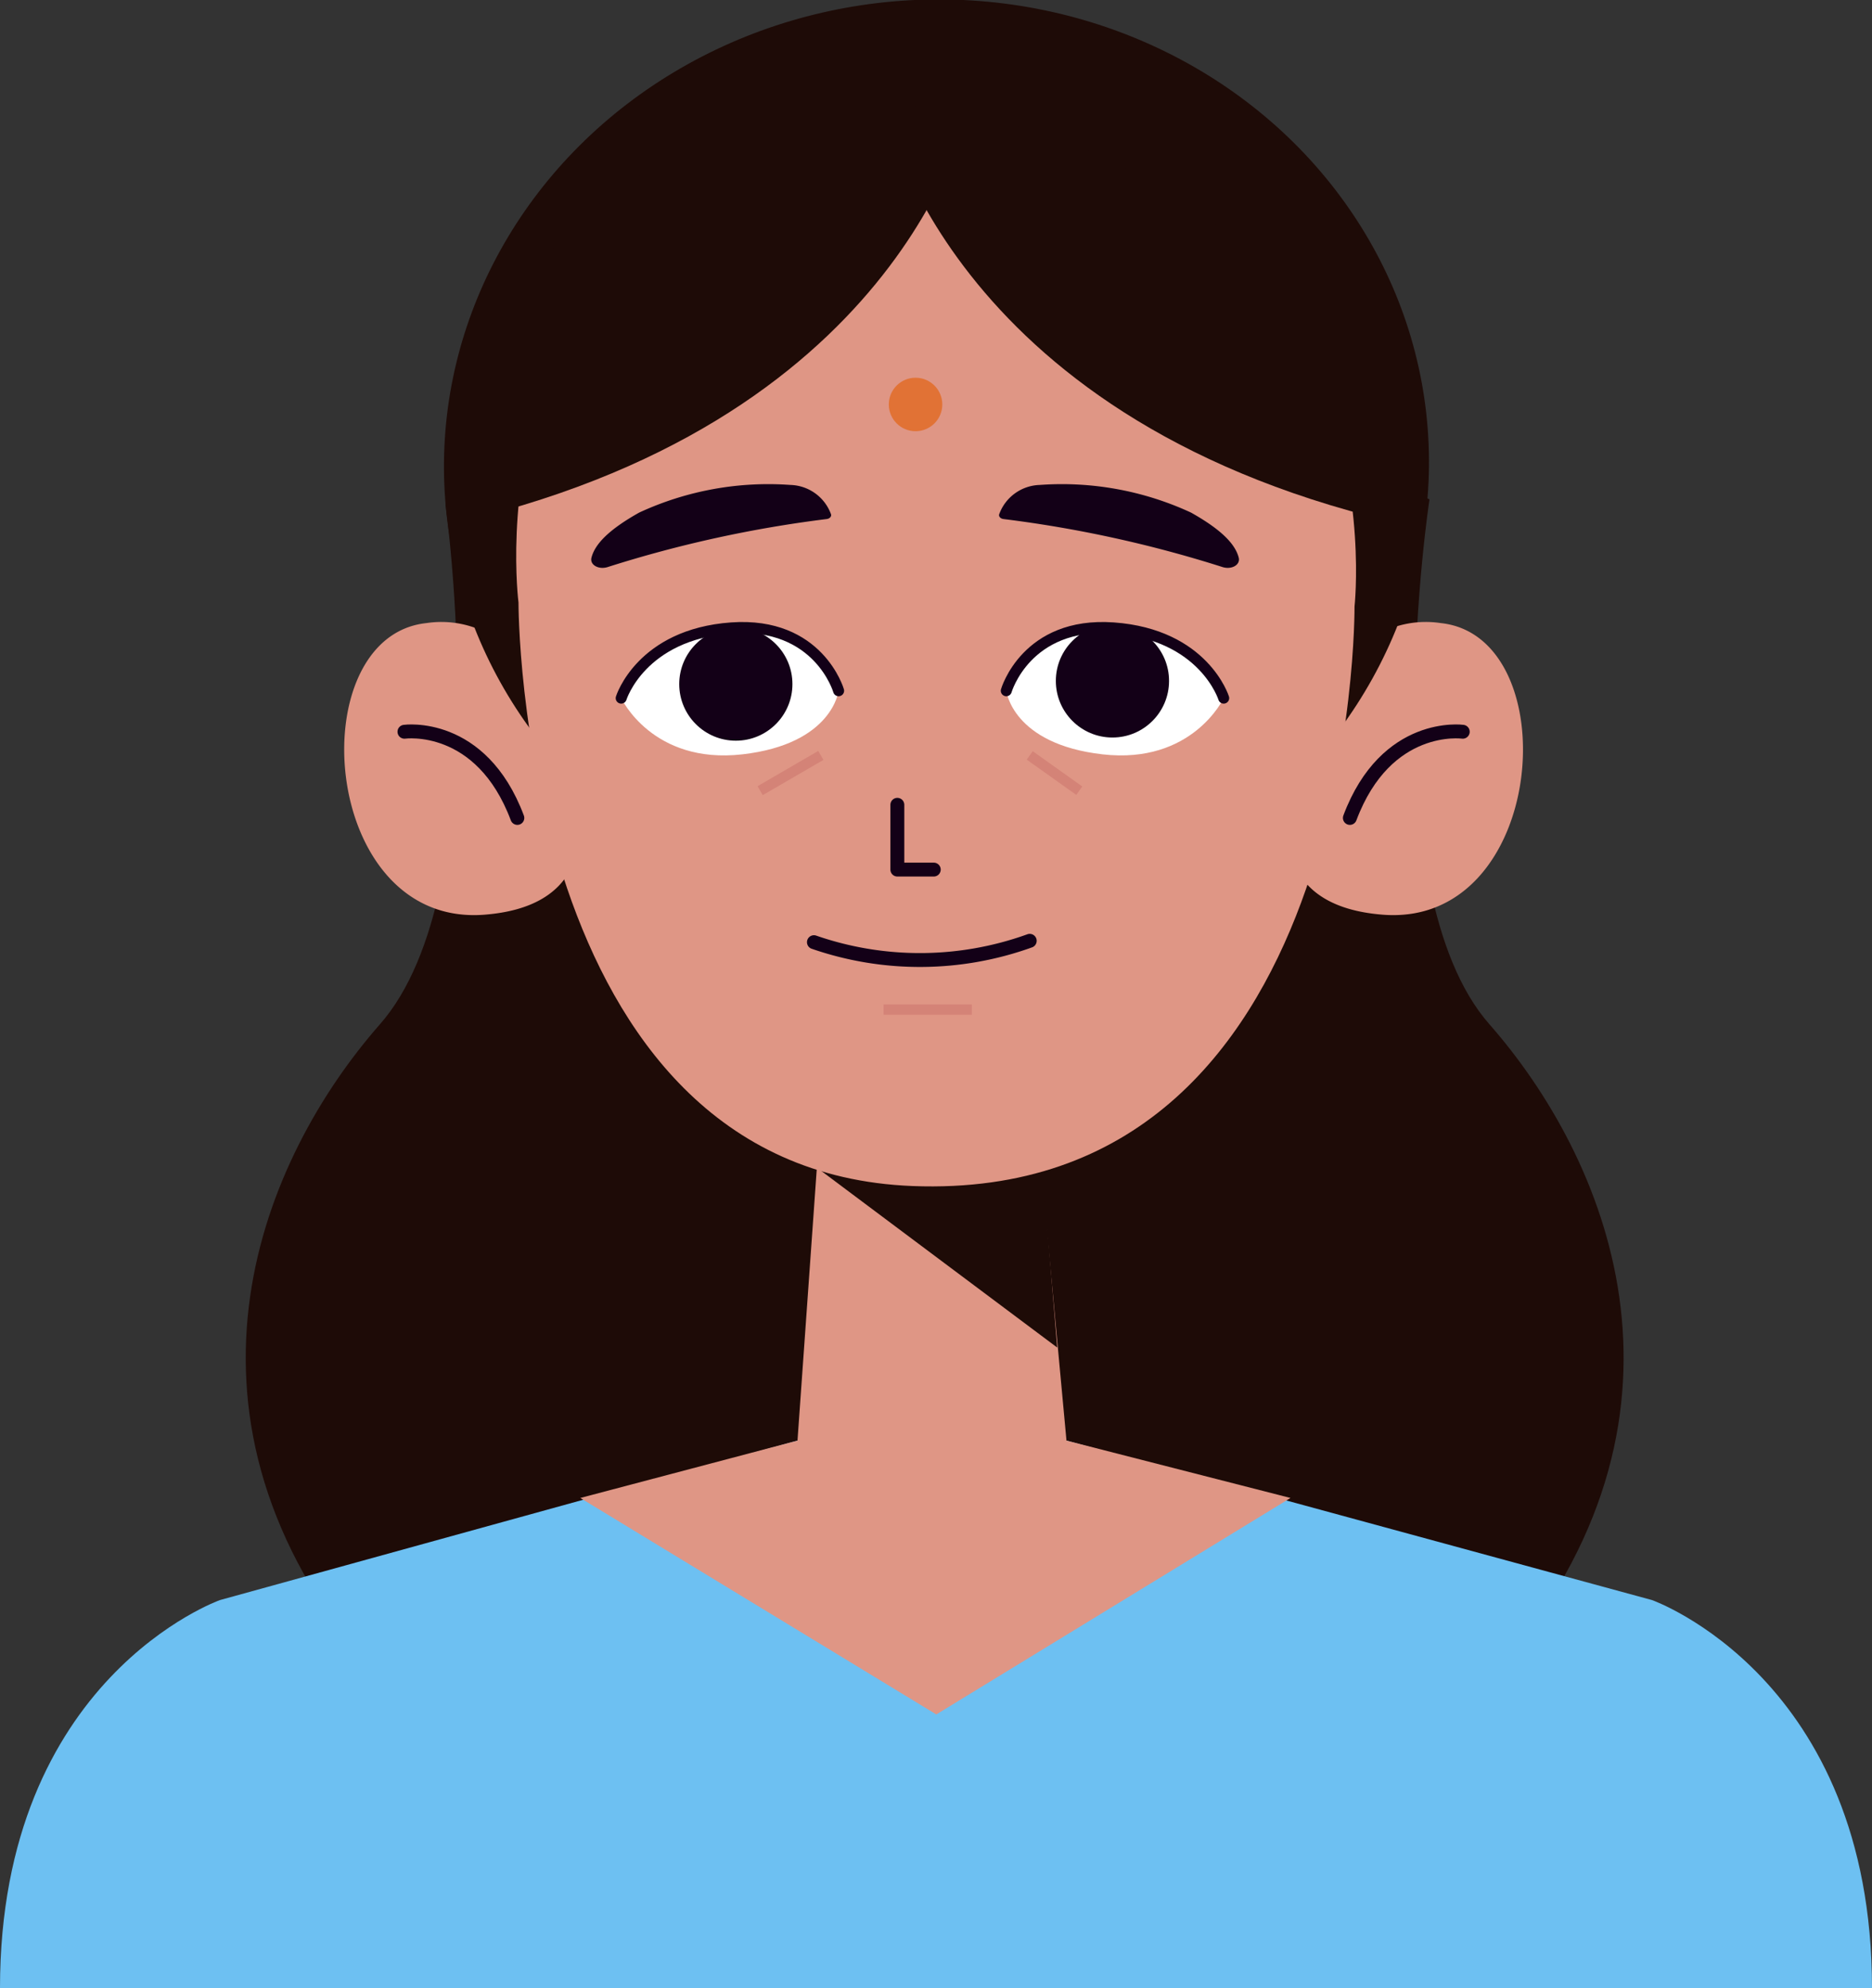 <svg id="OBJECTS" xmlns="http://www.w3.org/2000/svg" xmlns:xlink="http://www.w3.org/1999/xlink" viewBox="0 0 135.642 144.073"><rect x="0" y="0" width="135.642" height="144.073" fill="#333333" stroke="none"/><defs><style>.cls-1{fill:#fff;}.cls-2{fill:#1e0b07;}.cls-3{fill:#6dc0f2;}.cls-4{fill:#df9685;}.cls-5,.cls-7,.cls-9{fill:none;}.cls-5,.cls-9{stroke:#130017;stroke-linecap:round;stroke-linejoin:round;}.cls-5{stroke-width:1.007px;}.cls-6{fill:#130017;}.cls-7{stroke:#d48377;stroke-miterlimit:10;stroke-width:0.75px;}.cls-8{clip-path:url(#clip-path);}.cls-9{stroke-width:0.797px;}.cls-10{clip-path:url(#clip-path-2);}.cls-11{fill:#e17235;}</style><clipPath id="clip-path" transform="translate(-336.088 -273.445)"><path class="cls-1" d="M396.852,323.496s-.994-4.353-7.336-4.346c-6.873.007-8.417,4.882-8.417,4.882s2.251,4.822,8.788,4.072S396.852,323.496,396.852,323.496Z"/></clipPath><clipPath id="clip-path-2" transform="translate(-336.088 -273.445)"><path class="cls-1" d="M409.002,323.496s.994-4.353,7.336-4.346c6.873.007,8.417,4.882,8.417,4.882s-2.251,4.822-8.788,4.072S409.002,323.496,409.002,323.496Z"/></clipPath></defs><path class="cls-2" d="M444.005,347.661c-8.64-9.838-4.34-38.027-4.34-38.027l-35.852-17.437-35.45,17.749s3.897,27.878-4.743,37.716c-8.485,9.662-16.112,27.703-1.477,45.766,14.635,18.064,41.67,7.903,41.67,7.903s27.035,10.161,41.67-7.903C460.118,375.364,452.49,357.322,444.005,347.661Z" transform="translate(-336.088 -273.445)"/><path class="cls-3" d="M455.789,389.387l-42.427-11.556h-19.49l-41.845,11.556s-15.94,5.626-15.94,28.13H471.73C471.73,395.013,455.789,389.387,455.789,389.387Z" transform="translate(-336.088 -273.445)"/><polygon class="cls-4" points="42.048 108.544 57.785 104.387 77.275 104.387 93.507 108.544 67.843 124.23 42.048 108.544"/><path class="cls-4" d="M374.357,322.188a7.215,7.215,0,0,0-7.374-3.593c-9.176.973-7.729,22.079,4.22,21.129C384.68,338.652,374.357,322.188,374.357,322.188Z" transform="translate(-336.088 -273.445)"/><path class="cls-5" d="M365.394,326.468s5.543-.775,8.18,6.245" transform="translate(-336.088 -273.445)"/><path class="cls-4" d="M433.113,322.188a7.215,7.215,0,0,1,7.374-3.593c9.176.973,7.729,22.079-4.22,21.129C422.79,338.652,433.113,322.188,433.113,322.188Z" transform="translate(-336.088 -273.445)"/><path class="cls-5" d="M442.077,326.468s-5.543-.775-8.18,6.245" transform="translate(-336.088 -273.445)"/><ellipse class="cls-2" cx="403.983" cy="307.133" rx="35.694" ry="33.684" transform="matrix(0.999, -0.042, 0.042, 0.999, -348.624, -256.216)"/><polygon class="cls-4" points="59.433 81.165 57.322 110.913 77.889 111.007 75.1 80.926 59.433 81.165"/><polygon class="cls-2" points="59.189 84.61 76.603 97.643 75.189 80.492 60.605 80.501 59.189 84.61"/><path class="cls-4" d="M373.657,317.103s-.111,41.174,28.558,42.283c32.361,1.251,32.02-41.992,32.02-41.992s3.653-32.717-31.297-32.717C369.484,284.677,373.657,317.103,373.657,317.103Z" transform="translate(-336.088 -273.445)"/><path class="cls-6" d="M395.99,311.055a88.011,88.011,0,0,0-15.841,3.47c-.671.227-1.339-.142-1.204-.671.247-.972,1.234-2.019,3.456-3.266a22.254,22.254,0,0,1,10.966-2.003,3.222,3.222,0,0,1,2.938,2.134h0C396.347,310.871,396.203,311.029,395.99,311.055Z" transform="translate(-336.088 -273.445)"/><path class="cls-6" d="M408.799,311.055a88.012,88.012,0,0,1,15.841,3.47c.671.227,1.339-.142,1.204-.671-.247-.972-1.234-2.019-3.456-3.266a22.254,22.254,0,0,0-10.966-2.003,3.222,3.222,0,0,0-2.938,2.134h0C408.442,310.871,408.586,311.029,408.799,311.055Z" transform="translate(-336.088 -273.445)"/><polyline class="cls-5" points="65.02 58.317 65.02 63.011 67.659 63.011"/><path class="cls-5" d="M395.064,341.716a23.45,23.45,0,0,0,15.636-.099" transform="translate(-336.088 -273.445)"/><line class="cls-7" x1="74.613" y1="54.738" x2="78.203" y2="57.293"/><line class="cls-7" x1="59.478" y1="54.738" x2="55.078" y2="57.293"/><line class="cls-7" x1="64.02" y1="73.156" x2="70.415" y2="73.156"/><path class="cls-1" d="M396.852,323.496s-.994-4.353-7.336-4.346c-6.873.007-8.417,4.882-8.417,4.882s2.251,4.822,8.788,4.072S396.852,323.496,396.852,323.496Z" transform="translate(-336.088 -273.445)"/><g class="cls-8"><circle class="cls-6" cx="53.317" cy="49.57" r="4.101"/></g><path class="cls-9" d="M396.852,323.496s-1.442-5.004-7.761-4.553c-6.566.469-7.992,5.088-7.992,5.088" transform="translate(-336.088 -273.445)"/><path class="cls-1" d="M409.002,323.496s.994-4.353,7.336-4.346c6.873.007,8.417,4.882,8.417,4.882s-2.251,4.822-8.788,4.072S409.002,323.496,409.002,323.496Z" transform="translate(-336.088 -273.445)"/><g class="cls-10"><circle class="cls-6" cx="80.606" cy="49.34" r="4.101"/></g><path class="cls-9" d="M409.002,323.496s1.442-5.004,7.761-4.553c6.566.469,7.992,5.088,7.992,5.088" transform="translate(-336.088 -273.445)"/><circle class="cls-11" cx="66.339" cy="29.308" r="1.938"/><path class="cls-2" d="M406.427,280.805s-4,21.912-35.323,30.052C371.104,310.856,365.394,280.805,406.427,280.805Z" transform="translate(-336.088 -273.445)"/><path class="cls-2" d="M400.029,280.805s4,21.912,35.323,30.052C435.352,310.856,435.352,284.677,400.029,280.805Z" transform="translate(-336.088 -273.445)"/></svg>